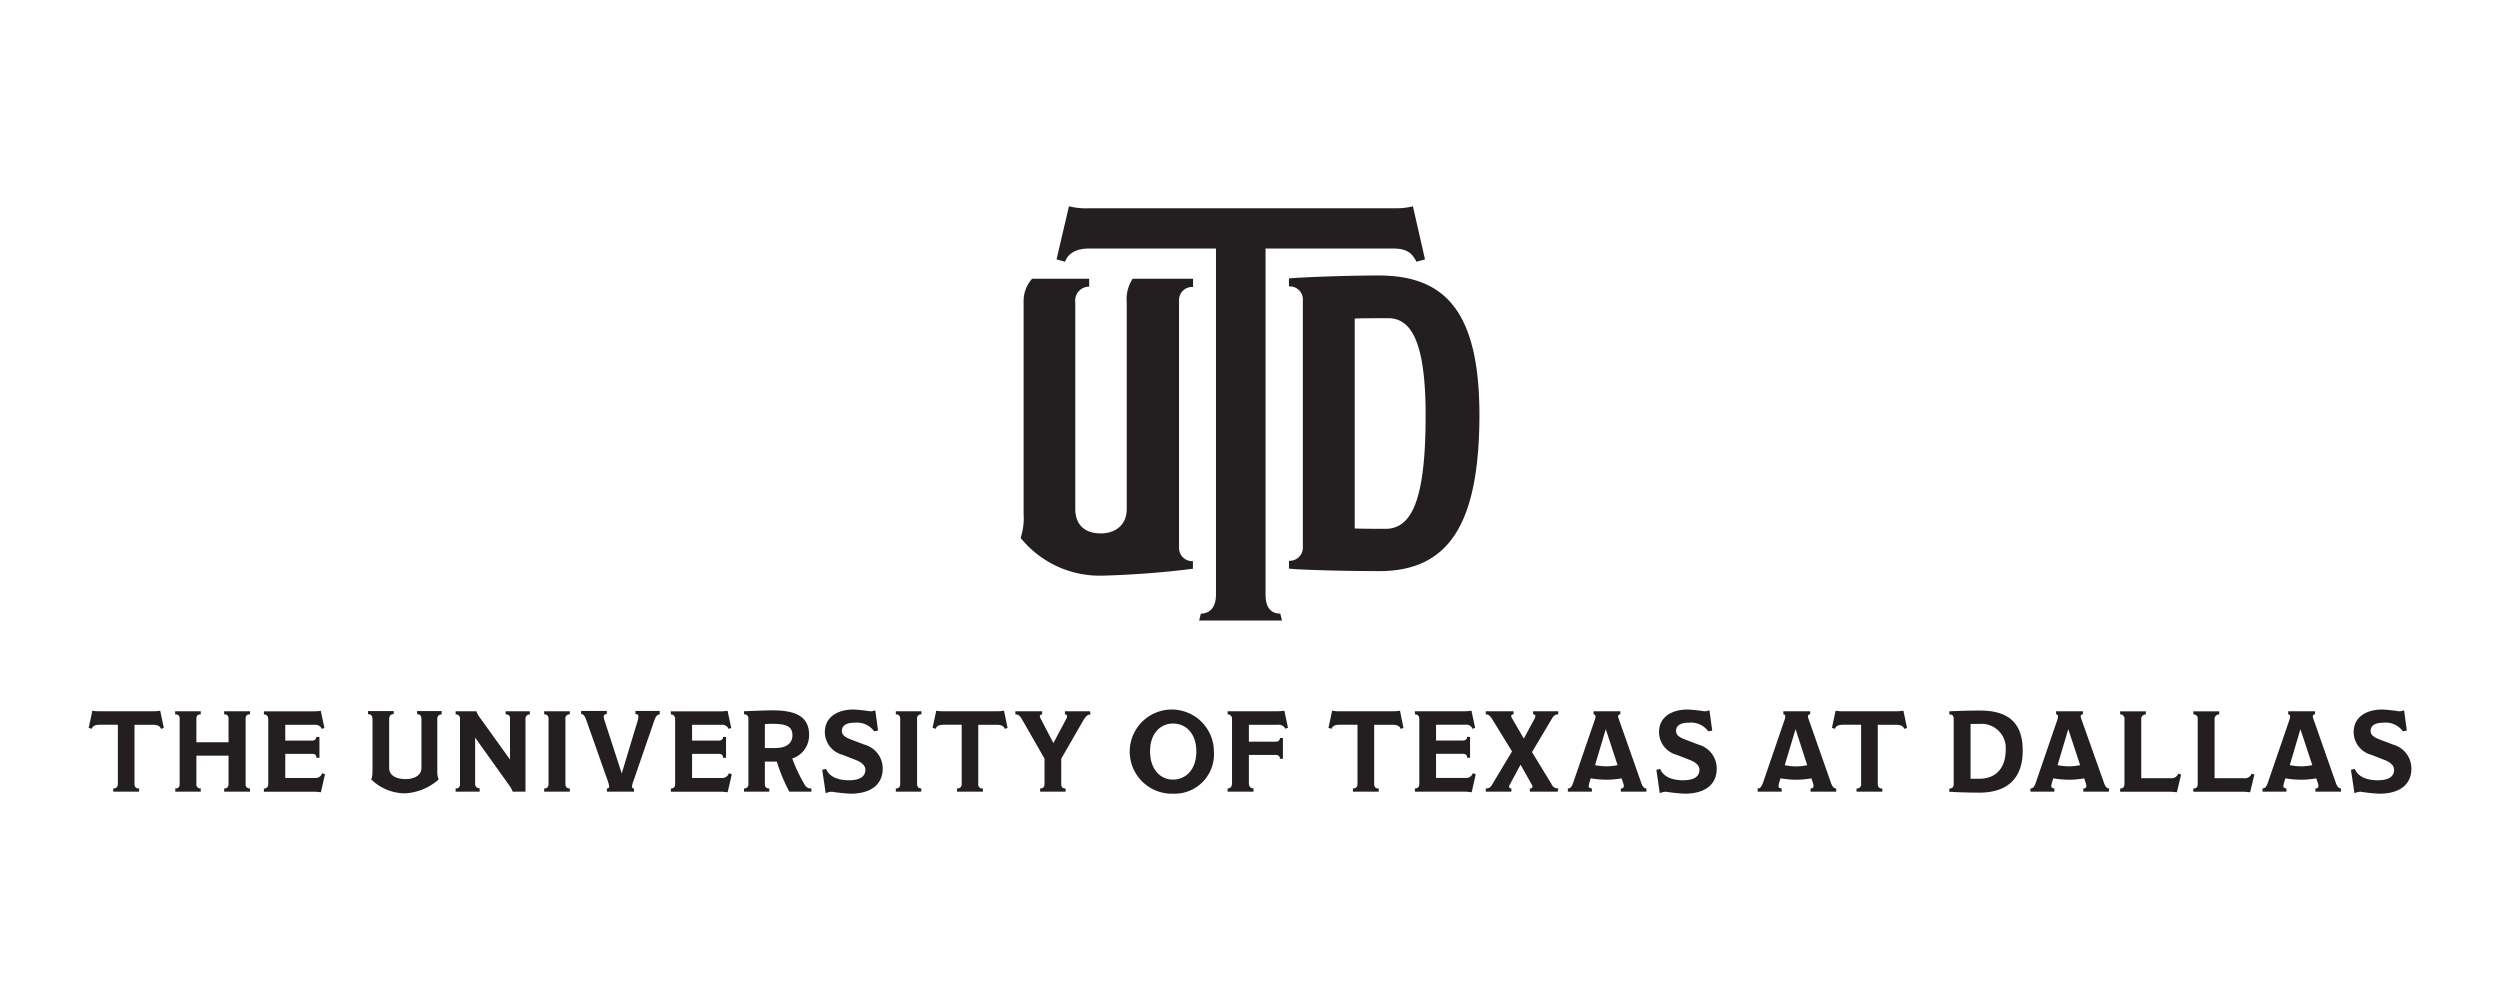 <svg id="Layer_1" data-name="Layer 1" xmlns="http://www.w3.org/2000/svg" viewBox="0 0 360 144"><defs><style>.cls-1{fill:#231f20;}</style></defs><title>wordmark_2L_blk</title><path class="cls-1" d="M23.59,104.82l-.4.14c-.18-.43-.49-.59-1.24-.59H19.37v8.5c0,.51.26.68.66.68V114H16.31v-.46c.4,0,.66-.18.66-.68v-8.5h-2.5c-.79,0-1.07.15-1.27.59l-.43-.14.53-2.47a5,5,0,0,0,1,.08h7.88a5.76,5.76,0,0,0,.89-.08Z"/><path class="cls-1" d="M36,114H32.28v-.46c.4,0,.63-.2.63-.66v-4.06H28.28v4.06a.57.57,0,0,0,.63.66V114H25.24v-.46c.44,0,.63-.2.63-.66v-9.38c0-.47-.24-.63-.65-.63v-.45h3.69v.45c-.4,0-.63.15-.63.63v3.39h4.63v-3.39c0-.48-.23-.63-.63-.63v-.45H36v.45c-.43,0-.63.15-.63.63v9.38a.57.57,0,0,0,.63.66Z"/><path class="cls-1" d="M46.8,111.5l-.59,2.59a7.36,7.36,0,0,0-1-.08H38v-.46c.41,0,.63-.23.63-.68v-9.3c0-.44-.23-.69-.63-.69v-.45H45.3a5.87,5.87,0,0,0,.89-.08l.53,2.48-.38.13a1,1,0,0,0-1-.59H41.08v2.28h3.85c.43,0,.61-.25.61-.53H46v3h-.43c0-.35-.16-.56-.61-.56H41.08v3.47H45.3a1,1,0,0,0,1.09-.69Z"/><path class="cls-1" d="M63.6,102.88c-.38,0-.63.2-.63.68v7.56a2.73,2.73,0,0,0,.2,1.12,7.91,7.91,0,0,1-4.81,2,7,7,0,0,1-4.9-2,3.41,3.41,0,0,0,.18-1.13v-7.51c0-.55-.23-.76-.64-.76v-.45h3.69v.45c-.42,0-.65.2-.65.76v7c0,.94.83,1.59,2.37,1.59s2.28-.77,2.28-1.56v-7.08c0-.51-.23-.71-.63-.71v-.45H63.6Z"/><path class="cls-1" d="M76.31,102.88a.59.59,0,0,0-.64.61V114H73.82a2.86,2.86,0,0,0-.4-.78l-5-7h0v6.62a.59.59,0,0,0,.65.66V114H65.61v-.46c.42,0,.63-.18.63-.66v-9.38a.58.58,0,0,0-.63-.63v-.45h3a2.53,2.53,0,0,0,.41.8l4.42,6.15h0v-5.92c0-.35-.15-.58-.63-.58v-.45h3.47Z"/><path class="cls-1" d="M82.05,114H78.36v-.46c.38,0,.63-.18.63-.66v-9.35c0-.48-.23-.66-.63-.66v-.45h3.69v.45a.57.57,0,0,0-.63.66v9.35c0,.46.23.66.63.66Z"/><path class="cls-1" d="M95,102.88c-.31,0-.56.25-.74.76l-3.08,8.93a2.37,2.37,0,0,0-.17.68.28.28,0,0,0,.29.3V114H87.4v-.46a.28.28,0,0,0,.32-.28,4.39,4.39,0,0,0-.27-1l-3-8.5c-.21-.59-.41-.94-.77-.94v-.45h3.7v.45c-.28,0-.45.16-.45.36a2,2,0,0,0,.1.5l2.5,7.69h0l2.29-7.57a2.32,2.32,0,0,0,.11-.6c0-.22-.11-.38-.43-.38v-.45H95Z"/><path class="cls-1" d="M105.38,111.5l-.6,2.59a7.18,7.18,0,0,0-.94-.08H96.6v-.46c.41,0,.62-.23.62-.68v-9.3c0-.44-.23-.69-.62-.69v-.45h7.27a6,6,0,0,0,.9-.08l.53,2.48-.38.13a1,1,0,0,0-1-.59H99.66v2.28h3.85c.43,0,.61-.25.61-.53h.43v3h-.43c0-.35-.16-.56-.61-.56H99.66v3.47h4.21a1,1,0,0,0,1.09-.69Z"/><path class="cls-1" d="M116.84,114h-3.18a25.4,25.4,0,0,1-1.8-4.33h-1.72v3.21c0,.48.23.66.64.66V114h-3.64v-.46a.59.59,0,0,0,.63-.66v-9.38a.56.56,0,0,0-.63-.63v-.45c1.18-.05,3.23-.13,4.11-.13,3.32,0,5.26.88,5.26,3.54a3.5,3.5,0,0,1-2.42,3.39,22.29,22.29,0,0,0,1.85,3.89,1,1,0,0,0,.9.43Zm-5.4-9.77c-.38,0-.87,0-1.3.05v3.44l1.44,0c1.75,0,2.53-.75,2.53-1.84S113.48,104.24,111.44,104.24Z"/><path class="cls-1" d="M122.49,114.29a24.25,24.25,0,0,1-2.7-.28,2.2,2.2,0,0,0-.89.22l-.5-3.38.55-.13c.3.74,1.12,1.62,3.27,1.64,1.84,0,2.39-.7,2.39-1.51,0-.61-.5-1.07-1.39-1.42l-1.87-.73a3.4,3.4,0,0,1-2.57-3.29c0-2.23,1.94-3.24,4.1-3.24a21.16,21.16,0,0,1,2.37.25,1.8,1.8,0,0,0,.79-.14l.4,2.92-.56.11a3.07,3.07,0,0,0-2.83-1.24c-1.46,0-1.82.63-1.82,1.17s.35.88,1.26,1.23l2,.76a3.56,3.56,0,0,1,2.62,3.47C127.09,113,125.38,114.29,122.49,114.29Z"/><path class="cls-1" d="M132.64,114H129v-.46c.38,0,.63-.18.63-.66v-9.35c0-.48-.23-.66-.63-.66v-.45h3.69v.45a.57.57,0,0,0-.63.66v9.35c0,.46.23.66.63.66Z"/><path class="cls-1" d="M145.09,104.82l-.39.14c-.19-.43-.5-.59-1.24-.59h-2.59v8.5a.59.59,0,0,0,.67.68V114h-3.73v-.46a.6.6,0,0,0,.67-.68v-8.5H136c-.8,0-1.08.15-1.27.59l-.44-.14.53-2.47a5.15,5.15,0,0,0,1,.08h7.87a5.65,5.65,0,0,0,.89-.08Z"/><path class="cls-1" d="M157.05,102.88c-.38,0-.65.21-1,.76l-3.23,5.61v3.64c0,.48.23.66.63.66V114h-3.67v-.46c.41,0,.63-.2.63-.66v-3.64l-3.2-5.58c-.33-.58-.54-.79-1-.79v-.45h3.86v.45a.3.3,0,0,0-.33.3.85.85,0,0,0,.11.3l1.84,3.53h0l1.82-3.42a1,1,0,0,0,.15-.41c0-.15-.05-.3-.31-.3v-.45h3.59Z"/><path class="cls-1" d="M168.92,114.29a6.06,6.06,0,1,1,5.88-6.07A5.67,5.67,0,0,1,168.92,114.29Zm0-10.1c-1.77,0-3.31,1.37-3.31,4s1.5,4.07,3.31,4.07,3.35-1.4,3.35-4.05S170.73,104.19,168.92,104.19Z"/><path class="cls-1" d="M185.47,104.8l-.39.13a1.06,1.06,0,0,0-1.12-.56h-4.12v2.43h3.86c.44,0,.61-.25.61-.53h.43v3h-.43c0-.32-.17-.56-.63-.56h-3.84v4.06c0,.53.27.75.66.75V114h-3.72v-.46c.38,0,.63-.25.63-.75v-9.23a.61.61,0,0,0-.63-.69v-.45h7.1a6.8,6.8,0,0,0,1.07-.08Z"/><path class="cls-1" d="M202.1,104.82l-.4.14c-.18-.43-.49-.59-1.24-.59h-2.58v8.5c0,.51.26.68.66.68V114h-3.72v-.46c.4,0,.66-.18.66-.68v-8.5H193c-.79,0-1.07.15-1.27.59l-.43-.14.53-2.47a5,5,0,0,0,1,.08h7.88a5.76,5.76,0,0,0,.89-.08Z"/><path class="cls-1" d="M212.51,111.5l-.59,2.59A7.18,7.18,0,0,0,211,114h-7.25v-.46c.41,0,.63-.23.63-.68v-9.3c0-.44-.23-.69-.63-.69v-.45H211a5.87,5.87,0,0,0,.89-.08l.53,2.48-.38.13a.94.94,0,0,0-1-.59h-4.25v2.28h3.86c.43,0,.61-.25.61-.53h.43v3h-.43c0-.35-.17-.56-.61-.56h-3.86v3.47H211a1,1,0,0,0,1.09-.69Z"/><path class="cls-1" d="M224.3,114h-4v-.46c.28,0,.38-.12.38-.27a.85.85,0,0,0-.15-.36l-1.57-2.8h0l-1.52,2.82a.79.79,0,0,0-.13.33c0,.15.08.28.33.28V114h-3.69v-.46c.43,0,.7-.13,1-.7l2.78-4.64-2.78-4.52c-.38-.61-.58-.81-1-.81v-.45h4v.45c-.26,0-.34.1-.34.25a1.25,1.25,0,0,0,.18.41l1.64,2.83h0l1.56-2.89a1.12,1.12,0,0,0,.11-.35c0-.15-.1-.25-.33-.25v-.45h3.62v.45c-.43,0-.66.15-1,.76l-2.78,4.67,2.81,4.61a1,1,0,0,0,1,.63Z"/><path class="cls-1" d="M237.08,114H233.4v-.46c.33,0,.43-.15.43-.37a1.45,1.45,0,0,0-.09-.41l-.23-.68a12.14,12.14,0,0,1-2.23.2,14.64,14.64,0,0,1-2.22-.2l-.23.76a2.33,2.33,0,0,0-.05.38c0,.19.12.27.45.32V114h-3.46v-.46c.28,0,.53-.13.76-.8l3.11-9.06a1.72,1.72,0,0,0,.12-.46c0-.19-.07-.35-.29-.35v-.45h3.86v.45a.28.28,0,0,0-.32.28,2.58,2.58,0,0,0,.15.55l3.2,9.09c.19.55.44.75.72.75Zm-5.85-9h0l-1.54,5.18a8.79,8.79,0,0,0,1.65.17,8,8,0,0,0,1.59-.17Z"/><path class="cls-1" d="M242.6,114.29a23.68,23.68,0,0,1-2.69-.28,2.25,2.25,0,0,0-.9.22l-.49-3.38.54-.13c.3.74,1.13,1.62,3.28,1.64,1.83,0,2.38-.7,2.38-1.51,0-.61-.5-1.07-1.39-1.42l-1.87-.73a3.4,3.4,0,0,1-2.56-3.29c0-2.23,1.93-3.24,4.1-3.24a21.19,21.19,0,0,1,2.36.25,1.85,1.85,0,0,0,.8-.14l.4,2.92-.57.11a3.06,3.06,0,0,0-2.82-1.24c-1.46,0-1.82.63-1.82,1.17s.34.88,1.25,1.23l2,.76a3.57,3.57,0,0,1,2.61,3.47C247.2,113,245.5,114.29,242.6,114.29Z"/><path class="cls-1" d="M264.41,114h-3.69v-.46c.33,0,.43-.15.43-.37a1.4,1.4,0,0,0-.08-.41l-.23-.68a12.22,12.22,0,0,1-2.23.2,14.64,14.64,0,0,1-2.22-.2l-.23.76a2.33,2.33,0,0,0-.05.38c0,.19.12.27.45.32V114H253.1v-.46c.28,0,.53-.13.76-.8l3.11-9.06a1.62,1.62,0,0,0,.11-.46c0-.19-.06-.35-.28-.35v-.45h3.86v.45a.28.28,0,0,0-.32.28,2.58,2.58,0,0,0,.15.55l3.19,9.09c.2.55.45.75.73.75Zm-5.85-9h0L257,110.19a8.79,8.79,0,0,0,1.65.17,8,8,0,0,0,1.59-.17Z"/><path class="cls-1" d="M274.61,104.82l-.39.14c-.18-.43-.5-.59-1.24-.59H270.4v8.5c0,.51.26.68.66.68V114h-3.72v-.46a.59.59,0,0,0,.66-.68v-8.5h-2.5c-.79,0-1.07.15-1.27.59l-.43-.14.53-2.47a5,5,0,0,0,1,.08h7.87a5.65,5.65,0,0,0,.89-.08Z"/><path class="cls-1" d="M285,114.14c-1.49,0-3.31-.06-4.3-.13v-.46a.56.56,0,0,0,.63-.61v-9.4c0-.53-.23-.66-.63-.66v-.45c1.11-.05,2.63-.11,4.43-.11,4.37,0,6.14,2.05,6.14,5.77C291.28,111.5,289.64,114.14,285,114.14Zm0-9.89c-.5,0-.93,0-1.24,0v7.89c.31,0,.79,0,1.24,0,2.48,0,3.82-1.62,3.82-4.14A3.48,3.48,0,0,0,285,104.25Z"/><path class="cls-1" d="M303.68,114H300v-.46c.33,0,.43-.15.43-.37a1.4,1.4,0,0,0-.08-.41l-.23-.68a12.26,12.26,0,0,1-2.24.2,14.62,14.62,0,0,1-2.21-.2l-.23.76a1.58,1.58,0,0,0-.05.38c0,.19.11.27.44.32V114h-3.45v-.46c.28,0,.53-.13.76-.8l3.11-9.06a2.07,2.07,0,0,0,.11-.46c0-.19-.06-.35-.28-.35v-.45h3.86v.45a.28.28,0,0,0-.32.28,2.58,2.58,0,0,0,.15.55L303,112.8c.2.55.45.75.73.75Zm-5.85-9h0l-1.54,5.18a8.89,8.89,0,0,0,1.66.17,8.07,8.07,0,0,0,1.59-.17Z"/><path class="cls-1" d="M314.08,111.53l-.61,2.56a8.92,8.92,0,0,0-1.08-.08H305.3v-.46c.41,0,.62-.2.62-.68v-9.33a.58.58,0,0,0-.62-.66v-.45H309v.45a.63.63,0,0,0-.66.71v8.47h4.26a1,1,0,0,0,1.06-.65Z"/><path class="cls-1" d="M324.63,111.53l-.61,2.56a8.92,8.92,0,0,0-1.08-.08h-7.1v-.46c.42,0,.63-.2.63-.68v-9.33a.58.58,0,0,0-.63-.66v-.45h3.73v.45a.64.64,0,0,0-.67.71v8.47h4.27a1,1,0,0,0,1.06-.65Z"/><path class="cls-1" d="M337.11,114h-3.69v-.46c.33,0,.43-.15.43-.37a1.4,1.4,0,0,0-.08-.41l-.23-.68a12.22,12.22,0,0,1-2.23.2,14.64,14.64,0,0,1-2.22-.2l-.23.76a2.33,2.33,0,0,0-.05.38c0,.19.11.27.44.32V114H325.8v-.46c.28,0,.53-.13.76-.8l3.11-9.06a2.07,2.07,0,0,0,.11-.46c0-.19-.06-.35-.28-.35v-.45h3.86v.45a.28.28,0,0,0-.32.28,2.58,2.58,0,0,0,.15.55l3.19,9.09c.2.55.45.75.73.75Zm-5.85-9h0l-1.53,5.18a8.79,8.79,0,0,0,1.65.17,8.07,8.07,0,0,0,1.59-.17Z"/><path class="cls-1" d="M342.63,114.29a24.25,24.25,0,0,1-2.7-.28,2.2,2.2,0,0,0-.89.22l-.5-3.38.55-.13c.3.74,1.13,1.62,3.28,1.64,1.83,0,2.38-.7,2.38-1.51,0-.61-.5-1.07-1.39-1.42l-1.87-.73a3.39,3.39,0,0,1-2.56-3.29c0-2.23,1.93-3.24,4.1-3.24a21.19,21.19,0,0,1,2.36.25,1.88,1.88,0,0,0,.8-.14l.39,2.92-.56.11a3.07,3.07,0,0,0-2.83-1.24c-1.45,0-1.82.63-1.82,1.17s.35.88,1.26,1.23l2,.76a3.57,3.57,0,0,1,2.61,3.47C347.23,113,345.53,114.29,342.63,114.29Z"/><path class="cls-1" d="M205.2,37.35l-1.23.34c-.61-1.23-1.39-1.9-3.34-1.9H182.24V85.63c0,2,.9,2.73,2.12,2.73l.25,1H172.68l.24-1c1.18,0,2.18-.78,2.18-2.73V35.79H156.77c-1.9,0-3,.78-3.4,1.9l-1.23-.34,1.79-7.64a10.56,10.56,0,0,0,2.95.28H201a10,10,0,0,0,2.46-.28Zm-6.59,44.89c-5.09,0-11.44-.18-13-.36V80.75a1.89,1.89,0,0,0,2-1.91V43.25a1.87,1.87,0,0,0-2-2V40.09c2-.18,8.49-.42,12.9-.42,9.44,0,14.53,5,14.53,20.12C213,75.25,208.78,82.24,198.61,82.24Zm1.28-36.42c-.85,0-4.44,0-4.81.06V76.09c.37.06,4,.06,4.45.06,3.92,0,5.76-4.6,5.76-16.36C205.29,48.74,203,45.82,199.89,45.82ZM171.8,41.33V40.14s-4.84,0-8.7,0a5.33,5.33,0,0,0-.85,3.38V73.28c0,2.39-1.71,3.53-3.74,3.53s-3.67-1-3.67-3.53V43.55a2,2,0,0,1,2-2.27V40.14h-8.22a4.87,4.87,0,0,0-1.22,3.41V74a9.14,9.14,0,0,1-.43,3.46,14.66,14.66,0,0,0,11.52,5.44,131.93,131.93,0,0,0,13.29-1V80.8a1.89,1.89,0,0,1-2-1.91V43.31A1.88,1.88,0,0,1,171.8,41.33Z"/></svg>